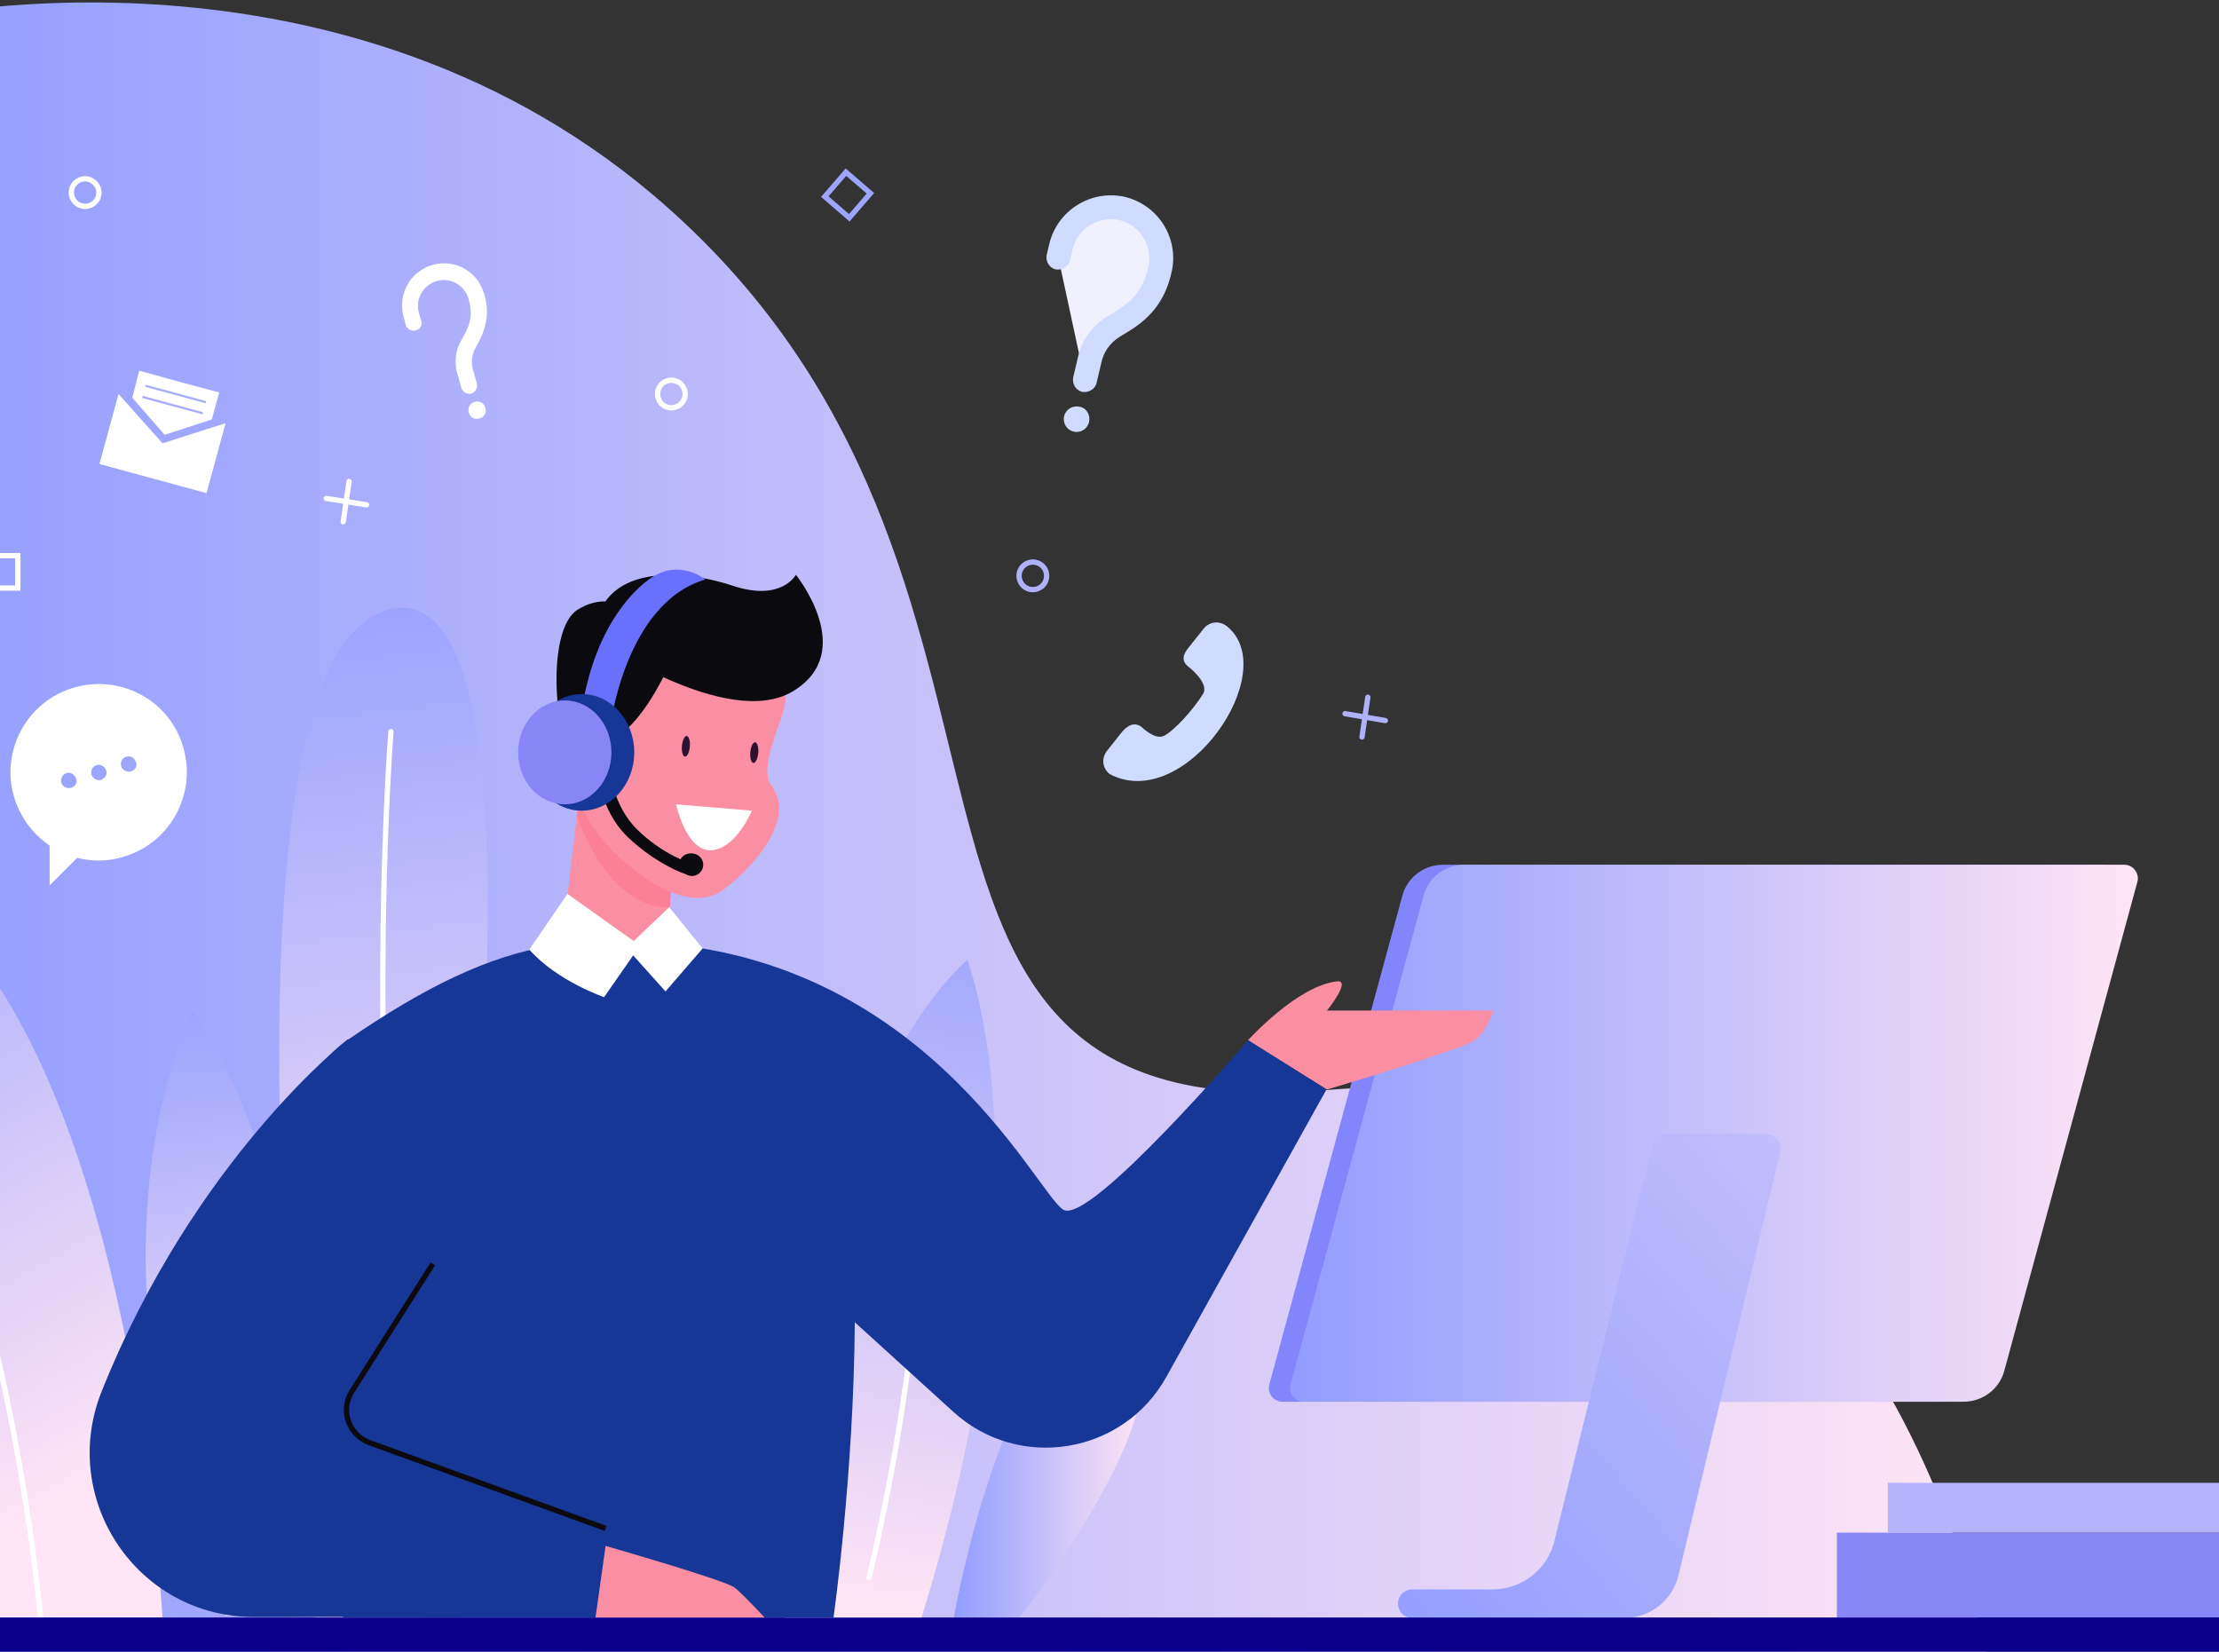 <svg width="348" height="259" viewBox="0 0 348 259" fill="none" xmlns="http://www.w3.org/2000/svg">
<rect x="0" y="0" width="348" height="259" fill="#333333" stroke="none"/>
<g clip-path="url(#clip0_1167_10793)">
<path d="M-15.66 3.266C-15.66 3.266 51.172 -12.693 102.377 30.531C173.116 90.381 126.15 177.994 208.111 170.929C294.81 163.364 311.518 259.207 311.518 259.207H-15.66V3.266Z" fill="url(#paint0_linear_1167_10793)"/>
<path d="M49.509 254.219C49.509 254.219 30.973 104.428 60.648 95.7C92.485 86.307 66.467 254.219 66.467 254.219H49.509Z" fill="url(#paint1_linear_1167_10793)"/>
<path d="M61.313 114.738C61.313 114.738 57.49 162.369 63.059 215.651" stroke="white" stroke-width="0.831" stroke-miterlimit="10" stroke-linecap="round"/>
<path d="M25.485 253.635C25.401 253.635 21.079 162.447 -15.662 138.258V253.635H25.485Z" fill="url(#paint2_linear_1167_10793)"/>
<path d="M-10.176 180.57C-10.176 180.57 1.711 208.085 6.366 253.637" stroke="white" stroke-width="0.831" stroke-miterlimit="10" stroke-linecap="round"/>
<path d="M149.592 253.638C149.592 253.638 158.07 205.425 173.615 209.249C191.32 213.572 159.899 253.638 159.899 253.638H149.592Z" fill="url(#paint3_linear_1167_10793)"/>
<path d="M53.832 253.639C53.832 253.639 49.427 185.393 30.225 158.461C30.225 158.461 10.607 196.366 35.379 253.306L53.832 253.639Z" fill="url(#paint4_linear_1167_10793)"/>
<path d="M174.03 121.386C172.866 120.472 172.7 118.892 173.614 117.728L175.858 114.902C176.773 113.738 177.937 113.157 179.017 113.988C179.017 113.988 181.095 116.066 182.508 115.401C184.088 114.653 187.163 111.245 188.66 108.834C189.74 107.088 186.332 104.512 186.332 104.512C185.168 103.597 185.584 102.517 186.498 101.436L188.743 98.61C189.657 97.446 191.236 97.28 192.4 98.194C201.211 105.26 185.833 127.62 174.03 121.386Z" fill="#CFDBFF"/>
<path d="M360.228 240.336H288.076V253.636H360.228V240.336Z" fill="#8885F7"/>
<path d="M352.249 232.523H296.057V240.337H352.249V232.523Z" fill="#B4B3FC"/>
<path d="M304.617 219.805H201.127C199.714 219.805 198.716 218.475 199.049 217.145L219.913 140.504C220.661 137.595 223.321 135.6 226.313 135.6H329.804C331.217 135.6 332.214 136.93 331.882 138.26L311.017 214.9C310.186 217.81 307.609 219.805 304.617 219.805Z" fill="#8385FC"/>
<path d="M307.943 219.805H204.453C203.04 219.805 202.042 218.475 202.375 217.145L223.239 140.504C223.987 137.595 226.647 135.6 229.64 135.6H333.13C334.543 135.6 335.54 136.93 335.208 138.26L314.344 214.9C313.595 217.81 310.935 219.805 307.943 219.805Z" fill="url(#paint5_linear_1167_10793)"/>
<path d="M259.148 179.488L243.77 241.665C242.689 246.071 238.699 249.229 234.127 249.229H221.492C220.246 249.229 219.248 250.227 219.248 251.474C219.248 252.721 220.246 253.718 221.492 253.718H240.777H245.1H254.742C258.732 253.718 262.307 250.975 263.221 247.068L279.181 180.652C279.513 179.238 278.433 177.825 276.936 177.825H261.309C260.312 177.742 259.397 178.407 259.148 179.488Z" fill="url(#paint6_linear_1167_10793)"/>
<path d="M383.338 259.123H-15.66V253.637H383.338C384.834 253.637 386.081 254.884 386.081 256.38C386.081 257.876 384.834 259.123 383.338 259.123Z" fill="#0B008B"/>
<path d="M11.854 107.752C4.456 109.747 0.134 117.394 2.129 124.709C3.043 128.034 5.121 130.777 7.781 132.606V138.84L12.104 134.518C14.348 135.1 16.759 135.1 19.086 134.435C26.484 132.44 30.807 124.792 28.812 117.477C26.9 110.079 19.252 105.757 11.854 107.752ZM11.106 123.545C10.441 123.712 9.776 123.296 9.61 122.714C9.444 122.049 9.859 121.384 10.441 121.218C11.106 121.052 11.771 121.467 11.937 122.132C12.187 122.714 11.771 123.379 11.106 123.545ZM15.844 122.299C15.179 122.465 14.514 122.049 14.348 121.467C14.182 120.802 14.514 120.137 15.179 119.971C15.844 119.805 16.509 120.22 16.675 120.885C16.842 121.384 16.509 122.049 15.844 122.299ZM20.499 120.969C19.834 121.135 19.169 120.719 19.003 120.137C18.837 119.472 19.169 118.807 19.834 118.641C20.499 118.475 21.164 118.89 21.331 119.555C21.58 120.137 21.164 120.802 20.499 120.969Z" fill="white"/>
<path d="M165.967 40.337L166.382 38.591C167.38 34.268 171.619 31.608 175.942 32.606C180.264 33.603 182.924 37.843 181.927 42.165V42.082C181.012 46.155 179.1 48.4 176.108 50.228L174.612 51.143C172.7 52.306 171.37 54.218 170.871 56.463L170.123 59.621" fill="#F0F0FF"/>
<path d="M169.711 61.451C168.713 61.202 168.131 60.204 168.298 59.207L169.046 56.048C169.628 53.388 171.29 51.06 173.618 49.647L175.114 48.733C177.525 47.237 179.27 45.491 180.101 41.834C180.849 38.592 178.771 35.267 175.53 34.519C172.288 33.77 168.963 35.849 168.215 39.09L167.799 40.836C167.55 41.834 166.552 42.416 165.555 42.249C164.557 42 163.975 41.002 164.141 40.005L164.557 38.259C165.804 33.022 171.041 29.697 176.361 30.861C181.598 32.108 184.923 37.262 183.759 42.582C182.844 46.738 180.849 49.564 177.109 51.892L175.613 52.806C174.116 53.72 173.036 55.217 172.703 56.962L171.955 60.121C171.706 61.035 170.708 61.617 169.711 61.451Z" fill="#CFDBFF"/>
<path d="M170.789 66.189C170.54 67.27 169.459 67.935 168.379 67.686C167.298 67.436 166.633 66.356 166.882 65.275C167.132 64.195 168.212 63.529 169.293 63.779C170.374 63.945 171.039 65.026 170.789 66.189Z" fill="#CFDBFF"/>
<path d="M74.696 46.326C75.527 48.986 75.111 50.981 73.948 52.976L73.366 54.057C72.618 55.387 72.451 56.966 72.95 58.379L73.532 60.458L71.62 58.296C71.288 56.634 71.454 54.971 72.285 53.475L72.867 52.394C73.781 50.732 74.197 49.153 73.449 46.742C73.116 45.661 72.368 44.83 71.454 44.331C70.539 43.833 69.459 43.666 68.378 43.999C66.217 44.664 64.97 46.908 65.635 49.069L65.968 50.233C66.134 50.732 65.968 51.231 65.635 51.48L64.804 50.566L64.471 49.402C63.64 46.576 65.219 43.583 68.046 42.752C69.459 42.336 70.872 42.503 72.119 43.168C73.366 43.833 74.28 44.913 74.696 46.326Z" fill="white"/>
<path d="M75.86 45.908L75.943 46.074C76.691 48.734 76.442 50.979 75.112 53.555L74.53 54.636C73.948 55.717 73.865 56.88 74.197 58.044L74.779 60.122C74.945 60.787 74.613 61.452 73.948 61.702C73.283 61.868 72.618 61.535 72.369 60.87L71.787 58.792C71.704 58.626 71.704 58.543 71.704 58.377C71.371 56.714 71.537 55.052 72.369 53.555L72.95 52.475C73.865 50.812 74.28 49.233 73.532 46.822C73.2 45.742 72.452 44.91 71.537 44.412C70.623 43.913 69.542 43.747 68.462 44.079C66.3 44.744 65.054 46.989 65.719 49.15L66.051 50.314C66.217 50.812 66.051 51.311 65.719 51.56C65.552 51.644 65.469 51.727 65.22 51.81C64.555 51.976 63.89 51.644 63.641 50.979L63.308 49.732C62.31 46.24 64.305 42.583 67.714 41.586C71.205 40.505 74.862 42.5 75.86 45.908Z" fill="white"/>
<path d="M76.108 63.948C76.358 64.696 75.942 65.444 75.194 65.61C74.446 65.86 73.698 65.444 73.531 64.696C73.282 63.948 73.698 63.2 74.446 63.033C75.111 62.784 75.942 63.2 76.108 63.948Z" fill="white"/>
<path d="M32.387 77.329L15.596 72.758L18.588 61.785L25.488 69.516L35.379 66.357L32.387 77.329Z" fill="white"/>
<path d="M28.146 59.873L21.829 58.127L20.748 62.366L25.819 68.185L33.217 65.774L34.38 61.535L28.146 59.873Z" fill="white"/>
<path d="M32.342 62.913L22.877 60.342L22.79 60.663L32.255 63.233L32.342 62.913Z" fill="#A6ABFD"/>
<path d="M31.844 64.651L22.379 62.08L22.292 62.401L31.757 64.972L31.844 64.651Z" fill="#A6ABFD"/>
<path d="M15.512 30.196C15.512 31.443 14.514 32.358 13.351 32.358C12.104 32.358 11.19 31.36 11.19 30.196C11.19 28.95 12.187 28.035 13.351 28.035C14.514 28.035 15.512 29.033 15.512 30.196Z" stroke="white" stroke-width="0.831" stroke-miterlimit="10" stroke-linecap="round"/>
<path d="M107.447 61.784C107.447 63.031 106.45 63.946 105.286 63.946C104.039 63.946 103.125 62.948 103.125 61.784C103.125 60.537 104.122 59.623 105.286 59.623C106.45 59.623 107.447 60.537 107.447 61.784Z" stroke="white" stroke-width="0.831" stroke-miterlimit="10" stroke-linecap="round"/>
<path d="M164.139 90.296C164.139 91.543 163.141 92.457 161.978 92.457C160.731 92.457 159.816 91.46 159.816 90.296C159.816 89.049 160.814 88.135 161.978 88.135C163.141 88.135 164.139 89.049 164.139 90.296Z" stroke="#B0B1FB" stroke-width="0.831" stroke-miterlimit="10" stroke-linecap="round"/>
<path d="M123.159 253.638C123.159 253.638 121.746 179.075 151.671 150.48C151.671 150.48 165.636 185.642 144.522 253.638H123.159Z" fill="url(#paint7_linear_1167_10793)"/>
<path d="M144.687 173.008C144.687 173.008 146.848 202.85 136.291 247.404" stroke="white" stroke-width="0.831" stroke-miterlimit="10" stroke-linecap="round"/>
<path d="M105.783 132.359L105.201 139.84L105.035 142.251L104.453 150.231L87.828 150.48L89.74 134.105L90.737 125.709L91.153 121.553L105.783 132.359Z" fill="#FA8FA4"/>
<path d="M105.199 139.842L105.033 142.336C95.308 142.336 90.819 128.953 90.486 127.872L90.736 125.711C95.723 136.185 105.199 139.842 105.199 139.842Z" fill="#FA8098"/>
<path d="M195.723 163.117C195.723 163.117 203.453 154.555 209.688 153.89C212.015 153.641 208.108 158.462 208.108 158.462H234.209C234.209 158.462 233.212 161.704 231.3 163.117C229.388 164.53 208.108 170.848 208.108 170.848L195.723 163.117Z" fill="#FA8FA4"/>
<path d="M116.585 102.769C118.829 104.515 122.57 106.427 123.152 109.253C123.651 111.747 118.58 119.976 120.991 123.218C125.396 129.12 116.336 137.515 113.094 139.76C105.363 145.079 85.496 129.369 92.23 109.003C97.3 93.459 110.018 97.782 116.585 102.769Z" fill="#FA8FA4"/>
<path d="M93.147 100.106C93.147 100.106 114.011 114.569 124.318 108.418C134.626 102.267 124.817 90.131 124.817 90.131C124.817 90.131 122.573 94.37 115.008 91.876C107.61 89.383 93.728 87.886 93.147 100.106Z" fill="#0A0A0F"/>
<path d="M102.123 98.528C102.123 98.528 97.219 91.462 90.569 95.618C85.582 98.777 86.662 116.316 91.151 122.966C91.234 122.966 91.317 102.351 102.123 98.528Z" fill="#0A0A0F"/>
<path d="M105.531 103.017C105.531 103.017 101.374 112.992 96.719 115.402C96.719 115.402 97.135 120.806 92.314 120.806C92.314 120.806 93.81 119.143 92.231 115.319C91.898 114.488 91.649 113.657 91.483 112.743C90.568 107.589 95.057 98.029 100.044 98.611C105.032 99.193 105.531 103.017 105.531 103.017Z" fill="#0A0A0F"/>
<path d="M92.314 123.464C92.314 123.464 88.74 123.88 87.326 120.97C84.75 115.734 90.402 112.658 92.148 115.401L92.314 123.464Z" fill="#FA8FA4"/>
<path d="M106.029 126.125C106.029 126.125 107.858 134.853 112.679 133.107C115.921 131.944 117.916 127.122 117.916 127.122L106.029 126.125Z" fill="white"/>
<path d="M108.189 117.065C108.106 117.979 107.773 118.644 107.441 118.644C107.108 118.644 106.859 117.896 106.942 116.982C107.025 116.067 107.358 115.402 107.69 115.402C108.023 115.402 108.272 116.234 108.189 117.065Z" fill="#2E112E"/>
<path d="M118.913 118.061C118.83 118.975 118.498 119.64 118.165 119.64C117.833 119.64 117.583 118.892 117.667 117.978C117.75 117.063 118.082 116.398 118.415 116.398C118.747 116.398 118.996 117.147 118.913 118.061Z" fill="#2E112E"/>
<path d="M53.83 253.636C53.83 253.636 30.638 179.489 54.578 163.031C78.601 146.572 94.394 143.413 118.999 153.305C143.521 163.197 130.72 253.636 130.72 253.636H53.83Z" fill="#173796"/>
<path d="M111.268 186.638L149.505 221.384C159.812 230.777 176.188 228.034 182.921 215.898L208.025 170.845L195.722 163.114C195.722 163.114 171.034 192.041 166.795 189.714C162.556 187.386 144.351 147.487 96.804 147.653C74.028 147.653 111.268 186.638 111.268 186.638Z" fill="#173796"/>
<path d="M54.576 162.949C54.576 162.949 30.553 181.652 15.923 218.227C9.19 235.184 21.576 253.555 39.78 253.555H93.395L92.398 236.93L54.992 217.811C54.908 217.895 94.06 183.813 54.576 162.949Z" fill="#173796"/>
<path d="M95.641 114.321C95.641 114.321 97.886 94.62 110.604 90.879C110.604 90.879 106.946 87.804 102.624 90.297C102.624 90.297 92.566 95.701 90.82 114.736L95.641 114.321Z" fill="#6970FB"/>
<path d="M107.36 137.014C105.864 136.516 102.04 134.687 98.466 131.279C93.894 126.873 93.811 120.805 93.811 120.556L95.639 120.473C95.639 120.556 95.972 126.208 99.962 130.115C104.035 134.105 108.44 135.435 108.524 135.435L108.025 137.181C108.025 137.264 107.775 137.181 107.36 137.014Z" fill="#0A0A0F"/>
<path d="M106.694 134.853C106.362 135.767 107.027 136.931 107.941 137.263C108.856 137.596 109.853 137.097 110.186 136.183C110.518 135.269 110.019 134.271 109.105 133.939C108.191 133.606 107.027 133.939 106.694 134.853Z" fill="#0A0A0F"/>
<path d="M91.235 127.123C95.78 127.123 99.465 123.03 99.465 117.98C99.465 112.93 95.78 108.836 91.235 108.836C86.69 108.836 83.006 112.93 83.006 117.98C83.006 123.03 86.69 127.123 91.235 127.123Z" fill="#173796"/>
<path d="M88.575 126.126C92.615 126.126 95.89 122.479 95.89 117.98C95.89 113.481 92.615 109.834 88.575 109.834C84.535 109.834 81.26 113.481 81.26 117.98C81.26 122.479 84.535 126.126 88.575 126.126Z" fill="#8885F7"/>
<path d="M83.006 148.9L88.991 140.172L99.381 147.57L104.951 142.25L110.188 148.734L104.369 155.467L99.298 149.814L94.726 156.381C94.893 156.381 87.495 153.971 83.006 148.9Z" fill="white"/>
<path d="M67.877 198.195L55.159 218.228C53.331 221.138 54.66 224.961 57.902 226.208L94.976 239.674" fill="#173796"/>
<path d="M67.877 198.195L55.159 218.228C53.331 221.138 54.66 224.961 57.902 226.208L94.976 239.674" stroke="#0A0A0F" stroke-width="0.831" stroke-miterlimit="10"/>
<path d="M93.394 253.638L94.974 242.416C94.974 242.416 114.093 247.902 115.256 248.983C116.503 249.98 119.911 253.638 119.911 253.638H93.394Z" fill="#FA8FA4"/>
<path d="M54.742 75.502L53.828 81.819" stroke="white" stroke-width="0.831" stroke-miterlimit="10" stroke-linecap="round"/>
<path d="M57.489 79.158L51.172 78.16" stroke="white" stroke-width="0.831" stroke-miterlimit="10" stroke-linecap="round"/>
<path d="M214.512 109.332L213.598 115.566" stroke="#B0B1FB" stroke-width="0.831" stroke-miterlimit="10" stroke-linecap="round"/>
<path d="M217.255 112.991L210.938 111.91" stroke="#B0B1FB" stroke-width="0.831" stroke-miterlimit="10" stroke-linecap="round"/>
<path d="M2.793 87.141H-2.277V92.211H2.793V87.141Z" stroke="white" stroke-width="0.831" stroke-miterlimit="10" stroke-linecap="round"/>
<path d="M136.504 30.31L132.666 26.996L129.352 30.834L133.19 34.148L136.504 30.31Z" stroke="#9DA5FE" stroke-width="0.831" stroke-miterlimit="10" stroke-linecap="round"/>
</g>
<defs>
<linearGradient id="paint0_linear_1167_10793" x1="-15.66" y1="129.757" x2="311.429" y2="129.757" gradientUnits="userSpaceOnUse">
<stop stop-color="#919DFF"/>
<stop offset="1" stop-color="#FFE5F5"/>
</linearGradient>
<linearGradient id="paint1_linear_1167_10793" x1="49.594" y1="83.323" x2="67.261" y2="226.258" gradientUnits="userSpaceOnUse">
<stop stop-color="#919DFF"/>
<stop offset="1" stop-color="#FFE5F5"/>
</linearGradient>
<linearGradient id="paint2_linear_1167_10793" x1="-53.544" y1="123.885" x2="10.305" y2="236.052" gradientUnits="userSpaceOnUse">
<stop stop-color="#919DFF"/>
<stop offset="1" stop-color="#FFE5F5"/>
</linearGradient>
<linearGradient id="paint3_linear_1167_10793" x1="149.61" y1="231.326" x2="179.039" y2="231.326" gradientUnits="userSpaceOnUse">
<stop stop-color="#919DFF"/>
<stop offset="1" stop-color="#FFE5F5"/>
</linearGradient>
<linearGradient id="paint4_linear_1167_10793" x1="28.795" y1="150.189" x2="39.672" y2="238.188" gradientUnits="userSpaceOnUse">
<stop stop-color="#919DFF"/>
<stop offset="1" stop-color="#FFE5F5"/>
</linearGradient>
<linearGradient id="paint5_linear_1167_10793" x1="202.336" y1="177.723" x2="335.252" y2="177.723" gradientUnits="userSpaceOnUse">
<stop stop-color="#919DFF"/>
<stop offset="1" stop-color="#FFE5F5"/>
</linearGradient>
<linearGradient id="paint6_linear_1167_10793" x1="214.634" y1="253.726" x2="380.785" y2="111.959" gradientUnits="userSpaceOnUse">
<stop stop-color="#919DFF"/>
<stop offset="1" stop-color="#FFE5F5"/>
</linearGradient>
<linearGradient id="paint7_linear_1167_10793" x1="151.622" y1="128.591" x2="134.663" y2="252.204" gradientUnits="userSpaceOnUse">
<stop stop-color="#919DFF"/>
<stop offset="1" stop-color="#FFE5F5"/>
</linearGradient>
<clipPath id="clip0_1167_10793">
<rect width="401.741" height="258.767" fill="white" transform="translate(-15.66 0.355)"/>
</clipPath>
</defs>
</svg>

